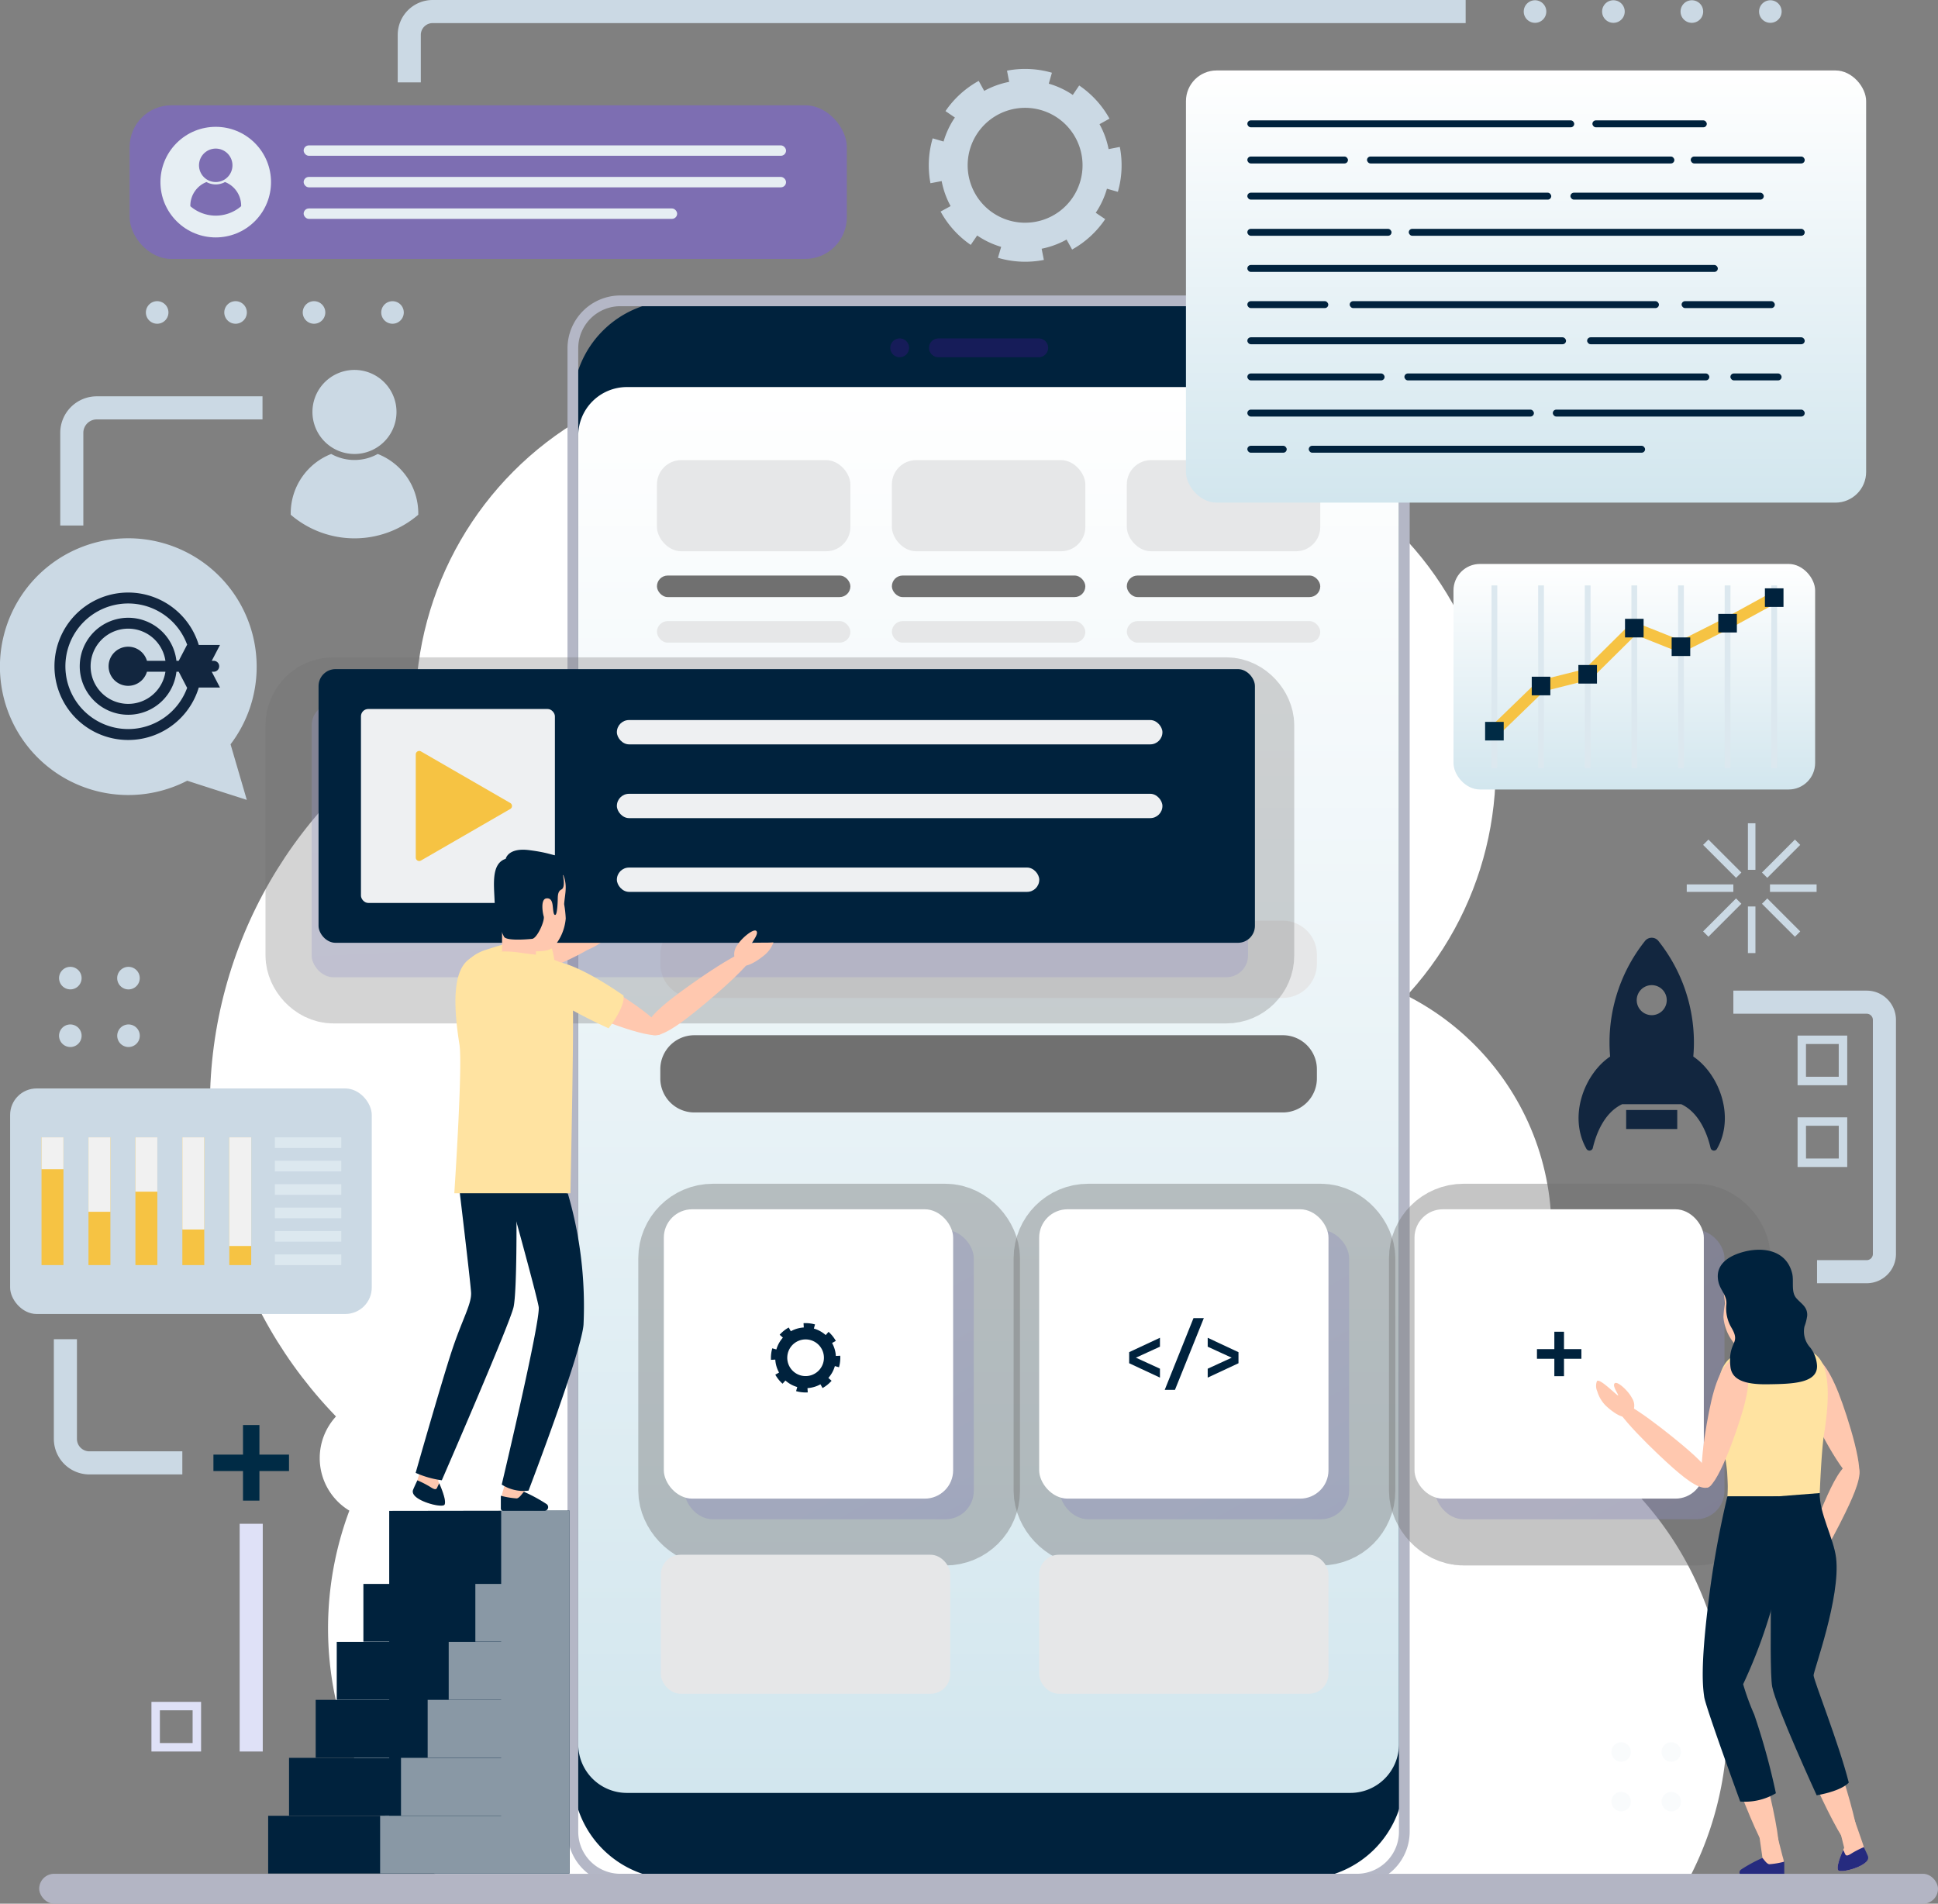 <svg xmlns="http://www.w3.org/2000/svg" xmlns:xlink="http://www.w3.org/1999/xlink" width="167.853" height="164.873" viewBox="0 0 167.853 164.873">
  <rect x="0" y="0" width="167.853" height="164.873" fill="#808080" stroke="none"/>
  <defs>
    <linearGradient id="linear-gradient" x1="0.5" x2="0.5" y2="1" gradientUnits="objectBoundingBox">
      <stop offset="0" stop-color="#fff"/>
      <stop offset="1" stop-color="#d2e6ee"/>
    </linearGradient>
    <linearGradient id="linear-gradient-2" x1="0.167" y1="-0.077" x2="0.833" y2="1.077" gradientUnits="objectBoundingBox">
      <stop offset="0" stop-color="#b1b2f3"/>
      <stop offset="1" stop-color="#9d9ef0"/>
    </linearGradient>
    <linearGradient id="linear-gradient-5" x1="0.314" y1="-0.604" x2="0.686" y2="1.604" xlink:href="#linear-gradient-2"/>
  </defs>
  <g id="Grupo_54157" data-name="Grupo 54157" transform="translate(0 0.023)">
    <g id="Grupo_29020" data-name="Grupo 29020" transform="translate(80.443 5.947)">
      <path id="Trazado_68871" data-name="Trazado 68871" d="M543.705,126.019Z" transform="translate(-528.053 -121.713)" fill="#cbd9e4"/>
      <path id="Trazado_68872" data-name="Trazado 68872" d="M526.562,123.507l-.97.19a7.359,7.359,0,0,0-.786-2.16l.864-.479a8.34,8.34,0,0,0-2.625-2.872l-.553.817a7.359,7.359,0,0,0-2.082-.975l.273-.946-.044-.013a8.319,8.319,0,0,0-3.845-.167l.187.97a7.375,7.375,0,0,0-2.162.781l-.476-.865a8.343,8.343,0,0,0-2.879,2.617l.815.554a7.369,7.369,0,0,0-.98,2.08l-.945-.276-.019.065a8.321,8.321,0,0,0-.172,3.822l.971-.184a7.372,7.372,0,0,0,.775,2.165l-.866.473h0a8.349,8.349,0,0,0,2.609,2.887l.557-.814a7.366,7.366,0,0,0,2.078.985l-.278.946h0l.087.026a8.326,8.326,0,0,0,3.889.159l-.192-.97a7.374,7.374,0,0,0,2.158-.793l.481.863a8.344,8.344,0,0,0,2.865-2.632l-.819-.551a7.372,7.372,0,0,0,.971-2.084l.946.27.006-.022a8.307,8.307,0,0,0,.163-3.867Zm-8.192,6.564a4.975,4.975,0,1,1,4.777-3.617A4.961,4.961,0,0,1,518.37,130.07Z" transform="translate(-510.018 -116.752)" fill="#cbd9e4"/>
    </g>
    <g id="Grupo_29021" data-name="Grupo 29021" transform="translate(18.182 32.249)">
      <path id="Trazado_68873" data-name="Trazado 68873" d="M588.323,405.419a29.082,29.082,0,1,0-51.106,0Z" transform="translate(-460.429 -274.592)" fill="#fff"/>
      <ellipse id="Elipse_3363" data-name="Elipse 3363" cx="38.723" cy="38.723" rx="38.723" ry="38.723" transform="translate(0 24.727)" fill="#fff"/>
      <ellipse id="Elipse_3364" data-name="Elipse 3364" cx="29.081" cy="29.081" rx="29.081" ry="29.081" transform="translate(17.806)" fill="#fff"/>
      <ellipse id="Elipse_3365" data-name="Elipse 3365" cx="29.081" cy="29.081" rx="29.081" ry="29.081" transform="translate(48.554 57.779) rotate(-79.905)" fill="#fff"/>
      <ellipse id="Elipse_3366" data-name="Elipse 3366" cx="22.84" cy="22.84" rx="22.84" ry="22.84" transform="translate(70.518 51.502)" fill="#fff"/>
      <path id="Trazado_68874" data-name="Trazado 68874" d="M398.951,362.789a29.08,29.08,0,0,0,8.3,32.27h63.716A29.077,29.077,0,0,0,438.826,346.8a29.09,29.09,0,0,0-34.383,6.892,5.314,5.314,0,1,0-5.492,9.1Z" transform="translate(-386.873 -264.233)" fill="#fff"/>
    </g>
    <g id="Grupo_29048" data-name="Grupo 29048" transform="translate(49.153 25.566)">
      <g id="Grupo_29044" data-name="Grupo 29044">
        <g id="Grupo_29043" data-name="Grupo 29043">
          <g id="Grupo_29042" data-name="Grupo 29042">
            <path id="Rectángulo_26499" data-name="Rectángulo 26499" d="M8.851,0H63.163a8.85,8.85,0,0,1,8.85,8.85V127.843a8.851,8.851,0,0,1-8.851,8.851H8.85A8.85,8.85,0,0,1,0,127.844V8.851A8.851,8.851,0,0,1,8.851,0Z" transform="translate(0.464 0.464)" fill="#00223d"/>
            <path id="Trazado_68906" data-name="Trazado 68906" d="M511.037,159.907a3.647,3.647,0,0,1,3.647,3.647v128.47a3.647,3.647,0,0,1-3.647,3.647H447.248a3.647,3.647,0,0,1-3.647-3.647V163.555a3.647,3.647,0,0,1,3.647-3.647h63.789m0-.929H447.248a4.582,4.582,0,0,0-4.577,4.577v128.47a4.582,4.582,0,0,0,4.577,4.577h63.789a4.582,4.582,0,0,0,4.577-4.577V163.555a4.581,4.581,0,0,0-4.577-4.577Z" transform="translate(-442.672 -158.978)" fill="#b4b7c6"/>
          </g>
        </g>
      </g>
      <g id="Grupo_29045" data-name="Grupo 29045" transform="translate(0.929 7.933)">
        <path id="Trazado_68907" data-name="Trazado 68907" d="M515.756,180.268V293.594a4.215,4.215,0,0,1-4.215,4.215H448.887a4.215,4.215,0,0,1-4.215-4.215V180.268a4.214,4.214,0,0,1,4.215-4.215h62.655A4.214,4.214,0,0,1,515.756,180.268Z" transform="translate(-444.672 -176.053)" fill="url(#linear-gradient)"/>
      </g>
      <g id="Grupo_29046" data-name="Grupo 29046" transform="translate(31.312 3.722)">
        <path id="Trazado_68908" data-name="Trazado 68908" d="M519.568,168.615h-8.69a.813.813,0,0,1-.814-.814h0a.814.814,0,0,1,.814-.814h8.69a.814.814,0,0,1,.814.814h0A.813.813,0,0,1,519.568,168.615Z" transform="translate(-510.065 -166.988)" fill="#161c59"/>
      </g>
      <g id="Grupo_29047" data-name="Grupo 29047" transform="translate(27.957 3.722)">
        <path id="Trazado_68909" data-name="Trazado 68909" d="M504.47,167.8a.814.814,0,1,1-.814-.814A.813.813,0,0,1,504.47,167.8Z" transform="translate(-502.843 -166.988)" fill="#161c59"/>
      </g>
    </g>
    <path id="Rectángulo_26500" data-name="Rectángulo 26500" d="M2.949,0h50.97a2.949,2.949,0,0,1,2.949,2.949v.79a2.948,2.948,0,0,1-2.948,2.948H2.948A2.948,2.948,0,0,1,0,3.739v-.79A2.949,2.949,0,0,1,2.949,0Z" transform="translate(57.19 79.715)" fill="#e6e7e8" style="mix-blend-mode: multiply;isolation: isolate"/>
    <rect id="Rectángulo_26501" data-name="Rectángulo 26501" width="16.755" height="7.894" rx="2.106" transform="translate(56.899 39.827)" fill="#e6e7e8" style="mix-blend-mode: multiply;isolation: isolate"/>
    <rect id="Rectángulo_26502" data-name="Rectángulo 26502" width="16.755" height="7.894" rx="2.106" transform="translate(77.247 39.827)" fill="#e6e7e8" style="mix-blend-mode: multiply;isolation: isolate"/>
    <rect id="Rectángulo_26503" data-name="Rectángulo 26503" width="16.755" height="7.894" rx="2.106" transform="translate(97.594 39.827)" fill="#e6e7e8" style="mix-blend-mode: multiply;isolation: isolate"/>
    <rect id="Rectángulo_26504" data-name="Rectángulo 26504" width="25.058" height="25.058" rx="2.455" transform="translate(59.283 106.498)" stroke="#707070" stroke-miterlimit="10" stroke-width="8" opacity="0.4" fill="url(#linear-gradient-2)" style="mix-blend-mode: multiply;isolation: isolate"/>
    <rect id="Rectángulo_26505" data-name="Rectángulo 26505" width="25.058" height="25.058" rx="2.455" transform="translate(91.792 106.498)" stroke="#707070" stroke-miterlimit="10" stroke-width="8" opacity="0.4" fill="url(#linear-gradient-2)" style="mix-blend-mode: multiply;isolation: isolate"/>
    <rect id="Rectángulo_26506" data-name="Rectángulo 26506" width="25.058" height="25.058" rx="2.455" transform="translate(124.302 106.498)" stroke="#707070" stroke-miterlimit="10" stroke-width="8" opacity="0.4" fill="url(#linear-gradient-2)" style="mix-blend-mode: multiply;isolation: isolate"/>
    <rect id="Rectángulo_26507" data-name="Rectángulo 26507" width="25.058" height="25.058" rx="2.455" transform="translate(57.495 104.709)" fill="#fff"/>
    <rect id="Rectángulo_26508" data-name="Rectángulo 26508" width="25.058" height="25.058" rx="2.455" transform="translate(90.004 104.709)" fill="#fff"/>
    <rect id="Rectángulo_26509" data-name="Rectángulo 26509" width="25.058" height="12.04" rx="1.702" transform="translate(90.004 134.628)" fill="#e6e7e8" style="mix-blend-mode: multiply;isolation: isolate"/>
    <rect id="Rectángulo_26510" data-name="Rectángulo 26510" width="25.058" height="12.04" rx="1.702" transform="translate(57.241 134.628)" fill="#e6e7e8" style="mix-blend-mode: multiply;isolation: isolate"/>
    <rect id="Rectángulo_26511" data-name="Rectángulo 26511" width="25.058" height="25.058" rx="2.455" transform="translate(122.513 104.709)" fill="#fff"/>
    <g id="Grupo_29049" data-name="Grupo 29049" transform="translate(56.899 49.822)">
      <rect id="Rectángulo_26512" data-name="Rectángulo 26512" width="16.755" height="1.866" rx="0.933" fill="#707070"/>
      <rect id="Rectángulo_26513" data-name="Rectángulo 26513" width="16.755" height="1.866" rx="0.933" transform="translate(20.348)" fill="#707070"/>
      <rect id="Rectángulo_26514" data-name="Rectángulo 26514" width="16.755" height="1.866" rx="0.933" transform="translate(40.696)" fill="#707070"/>
    </g>
    <g id="Grupo_29050" data-name="Grupo 29050" transform="translate(56.899 53.769)" style="mix-blend-mode: multiply;isolation: isolate">
      <rect id="Rectángulo_26515" data-name="Rectángulo 26515" width="16.755" height="1.866" rx="0.933" fill="#e6e7e8"/>
      <rect id="Rectángulo_26516" data-name="Rectángulo 26516" width="16.755" height="1.866" rx="0.933" transform="translate(20.348)" fill="#e6e7e8"/>
      <rect id="Rectángulo_26517" data-name="Rectángulo 26517" width="16.755" height="1.866" rx="0.933" transform="translate(40.696)" fill="#e6e7e8"/>
    </g>
    <g id="Grupo_29053" data-name="Grupo 29053" transform="translate(138.241 108.211)">
      <path id="Trazado_68910" data-name="Trazado 68910" d="M668.575,403.415c-1.256-.105-1.346-7.138-1.152-10.123s.9-5.3,2.438-5.172,1.848,2.53,1.541,5.506S669.832,403.52,668.575,403.415Z" transform="translate(-652.044 -364.298)" fill="#ffc8af"/>
      <path id="Trazado_68911" data-name="Trazado 68911" d="M675.208,431.042c-1.037.419-4.846-8.685-5.678-10.743s-1.55-4.3-.388-4.765,2.2,1.639,3.031,3.7S676.244,430.623,675.208,431.042Z" transform="translate(-652.682 -378.942)" fill="#ffc8af"/>
      <path id="Trazado_68912" data-name="Trazado 68912" d="M680.172,439.341c-.679.467-2.086.768-2.213.531s.091-.905.285-1.386l0,0c.059-.143.113-.269.156-.362.05-.118.084-.187.084-.187s-2.252-8.9-1.835-9.011c.452-.122,3.466,8.708,3.466,8.708s.015.056.04.135l.034.114.23.766C680.449,438.737,680.67,439,680.172,439.341Z" transform="translate(-656.999 -386.144)" fill="#ffc8af"/>
      <path id="Trazado_68913" data-name="Trazado 68913" d="M681.693,449.664c-.679.467-2.086.768-2.213.531s.091-.905.285-1.386l0,0c.058-.143.113-.269.156-.362.043.089.108.221.158.337.089.2.2.206.62-.066a8.056,8.056,0,0,1,1.011-.512s.269.563.342.757C682.089,449.048,682.192,449.327,681.693,449.664Z" transform="translate(-658.521 -396.466)" fill="#262b7f"/>
      <g id="Grupo_29052" data-name="Grupo 29052" transform="translate(16.114 9.148)">
        <path id="Trazado_68914" data-name="Trazado 68914" d="M677.123,367.3c-.839.349-3.317-4.336-4.221-6.4s-1.247-3.856-.223-4.282,2.051,1.079,2.879,3.177S677.961,366.952,677.123,367.3Z" transform="translate(-670.678 -356.544)" fill="#ffc8af"/>
        <g id="Grupo_29051" data-name="Grupo 29051" transform="translate(0 9.313)">
          <path id="Trazado_68915" data-name="Trazado 68915" d="M672.607,386.683c-.732-.336,1.536-5.817,2.234-7.339s1.545-3.077,2.367-2.7.2,2.034-.5,3.556S673.339,387.019,672.607,386.683Z" transform="translate(-670.899 -376.587)" fill="#ffc8af"/>
          <path id="Trazado_68916" data-name="Trazado 68916" d="M671.408,395.167c.892.331.129,1.839-.15,2.343a2.239,2.239,0,0,1-2.046,1.057c-.321-.171.848-1.955.808-2.057s-.573.914-.858.722.423-1.4.887-1.766A1.215,1.215,0,0,1,671.408,395.167Z" transform="translate(-669.096 -386.482)" fill="#ffc8af"/>
        </g>
      </g>
      <path id="Trazado_68917" data-name="Trazado 68917" d="M665.575,439.256c.076.3.23.64.065.939a.828.828,0,0,1-.587.347,6.662,6.662,0,0,1-.977.139,3.588,3.588,0,0,1-.4.032c-.11,0-.219-.02-.329-.027-.216-.013-.432,0-.648-.023-.021,0-.166,0-.186-.026s.018-.068.035-.084c.093-.081.215-.118.311-.2s.206-.184.315-.27a3.006,3.006,0,0,1,.7-.427c.049-.02-1.441-9.358-1-9.455C663.287,430.119,665.574,439.252,665.575,439.256Z" transform="translate(-649.455 -386.833)" fill="#ffc8af"/>
      <path id="Trazado_68918" data-name="Trazado 68918" d="M656.355,404.532c-1.232-.269-.4-7.252.179-10.187s1.589-5.137,3.093-4.809,1.5,2.75.809,5.66S657.587,404.8,656.355,404.532Z" transform="translate(-645.819 -365.042)" fill="#ffc8af"/>
      <path id="Trazado_68919" data-name="Trazado 68919" d="M661.411,432.127c-1.067.335-4.315-9-4.979-11.116s-1.2-4.406-.006-4.781,2.061,1.81,2.725,3.928S662.478,431.792,661.411,432.127Z" transform="translate(-645.819 -379.328)" fill="#ffc8af"/>
      <path id="Trazado_68920" data-name="Trazado 68920" d="M665.02,450.55v1.05a.191.191,0,0,1-.191.191l-3.378,0a.306.306,0,0,1-.185-.551,12.785,12.785,0,0,1,1.86-1.012c.138.122.346.5.589.543A6.786,6.786,0,0,0,665.02,450.55Z" transform="translate(-648.723 -397.551)" fill="#262b7f"/>
      <path id="Trazado_68921" data-name="Trazado 68921" d="M638.018,365.168c.526-.6,5.09,3.111,6.338,4.206s2.484,2.342,1.893,3.015-1.988-.39-3.236-1.484S637.491,365.769,638.018,365.168Z" transform="translate(-636.32 -351.978)" fill="#ffc8af"/>
      <path id="Trazado_68922" data-name="Trazado 68922" d="M666.734,372.956l-7.822-.325-.343-13.383.54-3.361,3.613-1.328,2.327.444a2.73,2.73,0,0,1,2.216,2.777l-.848,9.471Z" transform="translate(-647.346 -346.333)" fill="#ffc8af"/>
      <path id="Trazado_68923" data-name="Trazado 68923" d="M666.187,351.011V353.7a3.993,3.993,0,0,1-1.9.34c-.717,0-.878-.34-.878-.34v-.994Z" transform="translate(-649.938 -344.433)" fill="#ffc8af"/>
      <path id="Trazado_68924" data-name="Trazado 68924" d="M663.686,342.131c-.006.1-.009.189-.016.276,0,.032,0,.063,0,.1a3.37,3.37,0,0,1-2.5,3.538l-.035.007c-.012,0-.031,0-.053,0-.33.041-1.524.138-1.961-.342a4.064,4.064,0,0,1-.968-2.311,9.052,9.052,0,0,1,.129-1.162c0-.223-.12-.921-.122-1.224a2.677,2.677,0,0,1,2.652-2.838C663.369,338.175,663.759,340.415,663.686,342.131Z" transform="translate(-647.125 -337.561)" fill="#ffc8af"/>
      <path id="Trazado_68925" data-name="Trazado 68925" d="M663.414,356.6" transform="translate(-649.94 -347.427)" fill="#6ebaad"/>
      <path id="Trazado_68926" data-name="Trazado 68926" d="M657.826,356.109c-.544.5-.966,1.386-1.069,3.191a6.66,6.66,0,0,0,.274,3.577,13.573,13.573,0,0,1,.462,6.664l8.1.3s.171-5.434.448-7.167c.836-5.23-.007-6.914-1.464-7.322C662.4,354.738,658.37,355.6,657.826,356.109Z" transform="translate(-646.307 -346.644)" fill="#ffe3a1"/>
      <path id="Trazado_68927" data-name="Trazado 68927" d="M654.454,368.367c-.873-.225-.035-5.413.484-7.589s1.317-3.8,2.382-3.522.979,2.08.381,4.235S655.326,368.592,654.454,368.367Z" transform="translate(-644.94 -347.761)" fill="#ffc8af"/>
      <path id="Trazado_68928" data-name="Trazado 68928" d="M634.491,361.3c.21-.234,1.349.887,1.716,1.176.055.044.094.07.108.068s.014-.021,0-.05c-.059-.179-.509-.806-.291-1,.24-.217,1.137.634,1.441,1.178.017.03.039.063.052.091a1.206,1.206,0,0,1-.032,1.38c-.529.781-1.8-.308-2.222-.7a2.953,2.953,0,0,1-.747-1.25A1.13,1.13,0,0,1,634.491,361.3Z" transform="translate(-634.414 -349.925)" fill="#ffc8af"/>
      <path id="Trazado_68929" data-name="Trazado 68929" d="M657.114,339.424a2.413,2.413,0,0,0,.049.258c.176.714.734,1.129.678,1.908a3.255,3.255,0,0,0,.439,2.017c.861,1.46-.329,1.136-.09,3.377.118,1.1,1.162,1.554,3.226,1.524s4.334-.06,4.275-1.614a2.853,2.853,0,0,0-.568-1.544,2.066,2.066,0,0,1-.52-1.843,4.292,4.292,0,0,0,.236-.928c.047-.781-.512-1.032-.947-1.538-.467-.544-.193-1.462-.349-2.117-.508-2.128-2.714-2.378-4.506-1.8C657.942,337.475,656.945,338.167,657.114,339.424Z" transform="translate(-646.557 -336.854)" fill="#00223d"/>
      <path id="Trazado_68930" data-name="Trazado 68930" d="M671.21,382.215c-.068,1.7,1.215,3.931,1.413,5.624.4,3.394-1.95,9.75-1.95,10.16s2.2,5.924,3.048,9.286c0,0-.478.687-2.779,1.106,0,0-3.529-7.68-3.856-9.413s.074-16.446.074-16.446Z" transform="translate(-651.837 -361.139)" fill="#00223d"/>
      <path id="Trazado_68931" data-name="Trazado 68931" d="M660.864,382.816h-4.438a83.2,83.2,0,0,0-1.679,9.461c-.657,5.439-.448,7.053-.328,7.919s3.117,9.054,3.117,9.054a5.227,5.227,0,0,0,3.091-.717,59.236,59.236,0,0,0-1.876-6.813,21.42,21.42,0,0,1-.961-2.63,44.318,44.318,0,0,0,3.118-9.115A22.453,22.453,0,0,0,660.864,382.816Z" transform="translate(-645.055 -361.461)" fill="#00223d"/>
    </g>
    <rect id="Rectángulo_26518" data-name="Rectángulo 26518" width="81.101" height="23.704" rx="1.881" transform="translate(26.995 60.908)" stroke="#707070" stroke-miterlimit="10" stroke-width="8" opacity="0.3" fill="url(#linear-gradient-5)" style="mix-blend-mode: multiply;isolation: isolate"/>
    <g id="Grupo_29065" data-name="Grupo 29065" transform="translate(23.226 57.927)">
      <g id="Grupo_29054" data-name="Grupo 29054" transform="translate(0 72.902)">
        <path id="Trazado_68932" data-name="Trazado 68932" d="M397.355,385.535v6.328h-2.236v5h2.236v.02h-4.544v5h4.544v.02h-6.368v5h6.368v.019h-8.676v5h8.676v.02H386.871v5h26.1v-31.43Z" transform="translate(-386.871 -385.535)" fill="#00223d"/>
      </g>
      <path id="Trazado_68933" data-name="Trazado 68933" d="M418.226,385.535v6.328h-2.236v5h2.236v.02h-4.544v5h4.544v.02h-6.367v5h6.367v.019H409.55v5h8.676v.02H407.742v5h16.406v-31.43Z" transform="translate(-398.045 -312.633)" fill="#8998a5"/>
      <g id="Grupo_29064" data-name="Grupo 29064" transform="translate(4.364)">
        <path id="Trazado_68934" data-name="Trazado 68934" d="M426.256,332.505c1.328-.112,1.423-7.543,1.218-10.7s-.956-5.6-2.577-5.465-1.953,2.674-1.628,5.819S424.928,332.617,426.256,332.505Z" transform="translate(-410.662 -275.585)" fill="#ffc8af"/>
        <path id="Trazado_68935" data-name="Trazado 68935" d="M415.944,361.7c1.1.442,5.122-9.178,6-11.354s1.638-4.54.41-5.036-2.324,1.733-3.2,3.908S414.849,361.258,415.944,361.7Z" transform="translate(-406.686 -291.06)" fill="#ffc8af"/>
        <path id="Trazado_68936" data-name="Trazado 68936" d="M414.327,370.471c.718.494,2.2.813,2.339.561s-.1-.956-.3-1.465l0,0c-.062-.15-.12-.285-.164-.383-.053-.125-.088-.2-.088-.2s2.38-9.4,1.939-9.523c-.478-.129-3.662,9.2-3.662,9.2s-.016.059-.042.142l-.037.12-.242.809C414.035,369.833,413.8,370.116,414.327,370.471Z" transform="translate(-405.753 -298.672)" fill="#ffc8af"/>
        <path id="Trazado_68937" data-name="Trazado 68937" d="M414.24,381.38c.718.494,2.2.813,2.339.561s-.1-.956-.3-1.465l0,0c-.062-.151-.12-.285-.164-.383-.045.094-.114.233-.167.357-.093.215-.216.217-.655-.071a8.478,8.478,0,0,0-1.068-.541s-.283.595-.362.8C413.823,380.73,413.714,381.025,414.24,381.38Z" transform="translate(-405.666 -309.581)" fill="#00223d"/>
        <path id="Trazado_68938" data-name="Trazado 68938" d="M423.1,326.731s.055,6.79-.249,8.211-6.218,15.013-6.218,15.013a8.406,8.406,0,0,1-2.265-.644s2.211-7.769,3.126-10.548,1.737-4.074,1.674-5.084-1.074-9.443-1.074-9.443l5.009-.211Z" transform="translate(-405.958 -279.702)" fill="#00223d"/>
        <g id="Grupo_29057" data-name="Grupo 29057" transform="translate(12.552 14.785)">
          <g id="Grupo_29055" data-name="Grupo 29055" transform="translate(9.498)">
            <path id="Trazado_68939" data-name="Trazado 68939" d="M453.033,265.012c-.526-.669-5.6,3.021-6.985,4.114s-2.777,2.351-2.187,3.1,2.139-.3,3.529-1.4S453.56,265.681,453.033,265.012Z" transform="translate(-443.722 -262.849)" fill="#ffc8af"/>
            <path id="Trazado_68940" data-name="Trazado 68940" d="M460.68,263.583c.562.835,1.921-.323,2.37-.735a2.368,2.368,0,0,0,.578-2.364c-.257-.288-1.8,1.356-1.913,1.34s.8-.815.528-1.061-1.33.781-1.595,1.349A1.284,1.284,0,0,0,460.68,263.583Z" transform="translate(-452.669 -260.45)" fill="#ffc8af"/>
          </g>
          <g id="Grupo_29056" data-name="Grupo 29056" transform="translate(0 7.975)">
            <path id="Trazado_68941" data-name="Trazado 68941" d="M435.475,277.955c-.283-.917-5.765.234-8.055.895s-3.976,1.591-3.631,2.711,2.263.939,4.527.194S435.758,278.873,435.475,277.955Z" transform="translate(-423.529 -277.614)" fill="#ffc8af"/>
            <path id="Trazado_68942" data-name="Trazado 68942" d="M423.494,282.129c-.552-1-.038-2.075,1.5-2.682A44.926,44.926,0,0,1,430.451,278c.04.087.077.173.112.257.91,2.127.5,2.8.5,2.8-2.63,1.057-5.713,1.892-6.747,1.539A3.013,3.013,0,0,1,423.494,282.129Z" transform="translate(-423.28 -277.821)" fill="#ffe3a1"/>
          </g>
        </g>
        <g id="Grupo_29060" data-name="Grupo 29060">
          <rect id="Rectángulo_26519" data-name="Rectángulo 26519" width="81.101" height="23.703" rx="1.47" fill="#00223d"/>
          <g id="Grupo_29058" data-name="Grupo 29058" transform="translate(3.673 3.453)">
            <rect id="Rectángulo_26520" data-name="Rectángulo 26520" width="16.798" height="16.798" rx="0.634" fill="#eef0f2"/>
            <path id="Trazado_68943" data-name="Trazado 68943" d="M422.577,248.386l-7.749-4.474a.3.3,0,0,0-.442.256v8.948a.3.3,0,0,0,.442.256l7.749-4.474A.3.3,0,0,0,422.577,248.386Z" transform="translate(-409.639 -240.242)" fill="#f6c343"/>
          </g>
          <g id="Grupo_29059" data-name="Grupo 29059" transform="translate(25.838 4.411)">
            <rect id="Rectángulo_26521" data-name="Rectángulo 26521" width="47.252" height="2.106" rx="1.053" fill="#eef0f2"/>
            <rect id="Rectángulo_26522" data-name="Rectángulo 26522" width="47.252" height="2.106" rx="1.053" transform="translate(0 6.387)" fill="#eef0f2"/>
            <rect id="Rectángulo_26523" data-name="Rectángulo 26523" width="36.584" height="2.106" rx="1.053" transform="translate(0 12.775)" fill="#eef0f2"/>
          </g>
        </g>
        <path id="Trazado_68944" data-name="Trazado 68944" d="M430.568,370.382c-.065.257-.292.794-.083,1.029.13.145.442.156.617.163a1.94,1.94,0,0,0,.652-.055c.278-.079.442-.141.515-.434.165-.669.232-1.361.33-2.043.147-1.03.293-2.061.43-3.092.139-1.047.273-2.095.375-3.146.038-.392.072-.785.089-1.178a2.22,2.22,0,0,0-.019-.693c-.01-.034-.017-.1-.062-.114C432.985,360.726,430.568,370.378,430.568,370.382Z" transform="translate(-414.539 -299.4)" fill="#ffc8af"/>
        <path id="Trazado_68945" data-name="Trazado 68945" d="M437.948,333.686c1.3-.284.425-7.664-.19-10.765s-1.679-5.429-3.268-5.082-1.587,2.906-.854,5.982S436.647,333.97,437.948,333.686Z" transform="translate(-416.019 -276.371)" fill="#ffc8af"/>
        <path id="Trazado_68946" data-name="Trazado 68946" d="M431.659,362.848c1.127.354,4.56-9.508,5.262-11.747s1.27-4.656.007-5.052-2.178,1.912-2.88,4.151S430.532,362.494,431.659,362.848Z" transform="translate(-415.073 -291.469)" fill="#ffc8af"/>
        <path id="Trazado_68947" data-name="Trazado 68947" d="M430.245,382.318v1.109a.2.2,0,0,0,.2.2l3.569,0a.324.324,0,0,0,.2-.583,13.552,13.552,0,0,0-1.966-1.068c-.146.129-.366.526-.622.574A7.161,7.161,0,0,1,430.245,382.318Z" transform="translate(-414.457 -310.727)" fill="#00223d"/>
        <path id="Trazado_68948" data-name="Trazado 68948" d="M422.679,300.316h8.793l.362-14.143-.655-3.99-4.261-1.309-2.459.469a2.885,2.885,0,0,0-2.343,2.935l.9,10.009Z" transform="translate(-410.104 -256.6)" fill="#ffc8af"/>
        <path id="Trazado_68949" data-name="Trazado 68949" d="M430.47,276.8v2.842a4.221,4.221,0,0,0,2.006.359c.758,0,.928-.359.928-.359V278.6Z" transform="translate(-414.577 -254.421)" fill="#ffc8af"/>
        <path id="Trazado_68950" data-name="Trazado 68950" d="M429.748,267.42c.007.1.01.2.016.292,0,.033,0,.066,0,.1-.07,1.687,1.013,3.493,2.643,3.739l.037.007c.013,0,.033,0,.056,0,.349.043,1.611.146,2.072-.362a4.3,4.3,0,0,0,1.023-2.442,9.591,9.591,0,0,0-.136-1.228c0-.236.126-.974.129-1.294a2.828,2.828,0,0,0-2.8-3C430.084,263.239,429.672,265.607,429.748,267.42Z" transform="translate(-414.186 -247.158)" fill="#ffc8af"/>
        <path id="Trazado_68951" data-name="Trazado 68951" d="M436.781,283.034" transform="translate(-417.956 -257.756)" fill="#6ebaad"/>
        <g id="Grupo_29062" data-name="Grupo 29062" transform="translate(28.424 22.636)">
          <path id="Trazado_68952" data-name="Trazado 68952" d="M466.741,281.026c-.515-.669-5.577,2.941-6.967,4.012s-2.777,2.3-2.2,3.053,2.123-.278,3.513-1.349S467.256,281.694,466.741,281.026Z" transform="translate(-457.441 -279.273)" fill="#ffc8af"/>
          <g id="Grupo_29061" data-name="Grupo 29061" transform="translate(7.575)">
            <path id="Trazado_68953" data-name="Trazado 68953" d="M475.413,278.42a.308.308,0,0,1-.119.064c-.015,0-.013-.024,0-.053.075-.185.591-.816.374-1.039-.238-.245-1.242.593-1.6,1.146-.02.031-.046.064-.061.092a1.274,1.274,0,0,0-.058,1.458c.506.86,1.921-.2,2.39-.585a2.522,2.522,0,0,0,.807-1.122C476.575,278.42,476.06,278.387,475.413,278.42Z" transform="translate(-473.746 -277.348)" fill="#ffc8af"/>
          </g>
        </g>
        <path id="Trazado_68954" data-name="Trazado 68954" d="M436.134,325.761a34.831,34.831,0,0,1,1.364,11.352c-.142,2.321-4.764,14.4-4.764,14.4a3.47,3.47,0,0,1-2.321-.526s3.39-14.252,3.2-15.389-2.744-10.332-2.744-10.332Z" transform="translate(-414.547 -280.365)" fill="#00223d"/>
        <path id="Trazado_68955" data-name="Trazado 68955" d="M428.675,281.536a8.964,8.964,0,0,1,2.327.788,10.3,10.3,0,0,1,.83,3.434c.031.533.028,2.063.009,3.984-.053,4.931-.214,12.455-.214,12.455H421.57s.739-11.043.447-12.875c-.883-5.527.007-7.306,1.547-7.738C425.871,280.937,427.172,281.411,428.675,281.536Z" transform="translate(-409.812 -256.802)" fill="#ffe3a1"/>
        <path id="Trazado_68956" data-name="Trazado 68956" d="M434.483,266.746s-.032,1.105-.19,1.184-.19-.3-.221-.592c-.035-.329-.063-.892-.568-.829s-.341,1.181-.231,1.559-.567,1.9-1.005,1.946-2.191.19-2.428-.174a7.451,7.451,0,0,1-.821-3.095c-.047-1.374-.316-3.253.963-3.663,0,0,.187-.988,2.038-.751s1.971.483,2.714.5a2.6,2.6,0,0,0,.876-.19s.341,1.575-.67,1.859c0,0,.236,1.062-.127,1.235S434.5,266.379,434.483,266.746Z" transform="translate(-413.771 -246.653)" fill="#00223d"/>
        <g id="Grupo_29063" data-name="Grupo 29063" transform="translate(18.797 25.273)">
          <path id="Trazado_68957" data-name="Trazado 68957" d="M447.708,289.473c.429-.85-4.276-3.8-6.366-4.9s-3.934-1.6-4.458-.563.97,2.227,3.1,3.254S447.279,290.323,447.708,289.473Z" transform="translate(-436.752 -283.245)" fill="#ffc8af"/>
          <path id="Trazado_68958" data-name="Trazado 68958" d="M437.2,283.266c-.885.717-.505,2.013.855,2.951a44.938,44.938,0,0,0,4.991,2.641c.059-.076.114-.151.166-.226,1.366-1.867,1.119-2.616,1.119-2.616C442,284.392,438.379,282.308,437.2,283.266Z" transform="translate(-436.72 -283.024)" fill="#ffe3a1"/>
        </g>
        <path id="Trazado_68959" data-name="Trazado 68959" d="M466.794,288c-.221-.247-1.425.936-1.813,1.242.655-.1,1.264-.2,1.782-.3C466.9,288.515,466.917,288.136,466.794,288Z" transform="translate(-433.054 -260.396)" fill="#ffc8af"/>
      </g>
    </g>
    <path id="Trazado_68960" data-name="Trazado 68960" d="M359.111,215.367a11.118,11.118,0,1,0-6.016,9.876c1.814.589,5.162,1.661,5.162,1.661l-1.408-4.815A11.066,11.066,0,0,0,359.111,215.367Z" transform="translate(-336.881 -157.651)" fill="#cbd9e4"/>
    <g id="Grupo_29066" data-name="Grupo 29066" transform="translate(25.177 32.017)">
      <path id="Trazado_68961" data-name="Trazado 68961" d="M397.31,172.931a3.64,3.64,0,1,0,2.852,2.852A3.642,3.642,0,0,0,397.31,172.931Zm1.3,7.206a4.137,4.137,0,0,1-4.031,0,5.523,5.523,0,0,0-3.507,5.144v.12a8.482,8.482,0,0,0,11.048,0v-.12A5.527,5.527,0,0,0,398.606,180.137Z" transform="translate(-391.069 -172.862)" fill="#cbd9e4"/>
    </g>
    <g id="Grupo_29067" data-name="Grupo 29067" transform="translate(97.799 114.131)">
      <path id="Trazado_68962" data-name="Trazado 68962" d="M547.372,355.472v-.96l2.666-1.246v.772l-2.082.953,2.082.953v.772Z" transform="translate(-547.372 -351.561)" fill="#00223d"/>
      <path id="Trazado_68963" data-name="Trazado 68963" d="M556.492,349.6h.895l-2.5,6.213H554Z" transform="translate(-550.921 -349.596)" fill="#00223d"/>
      <path id="Trazado_68964" data-name="Trazado 68964" d="M562.012,356.718v-.772l2.076-.953-2.076-.953v-.772l2.666,1.246v.96Z" transform="translate(-555.21 -351.561)" fill="#00223d"/>
    </g>
    <path id="Rectángulo_26524" data-name="Rectángulo 26524" d="M2.949,0h50.97a2.949,2.949,0,0,1,2.949,2.949v.79a2.949,2.949,0,0,1-2.949,2.949H2.948A2.948,2.948,0,0,1,0,3.739v-.79A2.949,2.949,0,0,1,2.949,0Z" transform="translate(57.19 89.634)" fill="#707070"/>
    <path id="Trazado_68965" data-name="Trazado 68965" d="M486.211,353.378a2.632,2.632,0,0,0-.328-1.123l.325-.181a3.007,3.007,0,0,0-.629-.784l-.248.279a2.624,2.624,0,0,0-1.025-.564l.1-.357h0a3.006,3.006,0,0,0-.819-.114c-.059,0-.117,0-.176.005l.022.372a2.629,2.629,0,0,0-1.123.328l-.181-.326a3.015,3.015,0,0,0-.785.628l.279.249a2.623,2.623,0,0,0-.564,1.025l-.357-.1,0,.007a3,3,0,0,0-.114.819c0,.058,0,.116.005.173l.372-.021a2.624,2.624,0,0,0,.327,1.123l-.326.181a3.014,3.014,0,0,0,.628.785l.249-.278a2.616,2.616,0,0,0,1.024.565l-.1.357.009,0a3.009,3.009,0,0,0,.819.114c.06,0,.121,0,.181-.006l-.023-.372a2.627,2.627,0,0,0,1.123-.329l.182.325a3,3,0,0,0,.783-.63l-.279-.248a2.616,2.616,0,0,0,.563-1.025l.357.1v0a3.009,3.009,0,0,0,.114-.819q0-.09-.006-.178Zm-3.277,2.462h0l.019-.065Zm2.183-1.871a1.588,1.588,0,1,1,.061-.434A1.592,1.592,0,0,1,485.117,353.969Z" transform="translate(-413.816 -235.966)" fill="#00223d"/>
    <path id="Trazado_68966" data-name="Trazado 68966" d="M625.73,353.647v-1.506h-.836v1.506h-1.506v.836h1.506v1.507h.836v-1.507h1.506v-.836Z" transform="translate(-490.27 -236.827)" fill="#00223d"/>
    <g id="Grupo_29070" data-name="Grupo 29070" transform="translate(102.717 6.079)">
      <g id="Grupo_29069" data-name="Grupo 29069" transform="translate(0)">
        <rect id="Rectángulo_26525" data-name="Rectángulo 26525" width="58.912" height="37.429" rx="2.658" fill="url(#linear-gradient)"/>
        <g id="Grupo_29068" data-name="Grupo 29068" transform="translate(5.318 4.323)">
          <rect id="Rectángulo_26526" data-name="Rectángulo 26526" width="9.907" height="0.6" rx="0.3" transform="translate(29.886)" fill="#00223d"/>
          <rect id="Rectángulo_26527" data-name="Rectángulo 26527" width="28.311" height="0.6" rx="0.3" fill="#00223d"/>
          <rect id="Rectángulo_26528" data-name="Rectángulo 26528" width="9.873" height="0.6" rx="0.3" transform="translate(38.402 3.131)" fill="#00223d"/>
          <rect id="Rectángulo_26529" data-name="Rectángulo 26529" width="8.714" height="0.6" rx="0.3" transform="translate(0 3.131)" fill="#00223d"/>
          <rect id="Rectángulo_26530" data-name="Rectángulo 26530" width="26.62" height="0.6" rx="0.3" transform="translate(10.364 3.131)" fill="#00223d"/>
          <rect id="Rectángulo_26531" data-name="Rectángulo 26531" width="16.746" height="0.6" rx="0.3" transform="translate(27.983 6.263)" fill="#00223d"/>
          <rect id="Rectángulo_26532" data-name="Rectángulo 26532" width="26.32" height="0.6" rx="0.3" transform="translate(0 6.263)" fill="#00223d"/>
          <rect id="Rectángulo_26533" data-name="Rectángulo 26533" width="12.487" height="0.6" rx="0.3" transform="translate(0 9.394)" fill="#00223d"/>
          <rect id="Rectángulo_26534" data-name="Rectángulo 26534" width="34.295" height="0.6" rx="0.3" transform="translate(13.98 9.394)" fill="#00223d"/>
          <rect id="Rectángulo_26535" data-name="Rectángulo 26535" width="40.748" height="0.6" rx="0.3" transform="translate(0 12.525)" fill="#00223d"/>
          <rect id="Rectángulo_26536" data-name="Rectángulo 26536" width="7.009" height="0.6" rx="0.3" transform="translate(0 15.657)" fill="#00223d"/>
          <rect id="Rectángulo_26537" data-name="Rectángulo 26537" width="26.783" height="0.6" rx="0.3" transform="translate(8.864 15.657)" fill="#00223d"/>
          <rect id="Rectángulo_26538" data-name="Rectángulo 26538" width="8.073" height="0.6" rx="0.3" transform="translate(37.611 15.657)" fill="#00223d"/>
          <rect id="Rectángulo_26539" data-name="Rectángulo 26539" width="27.601" height="0.6" rx="0.3" transform="translate(0 18.788)" fill="#00223d"/>
          <rect id="Rectángulo_26540" data-name="Rectángulo 26540" width="18.846" height="0.6" rx="0.3" transform="translate(29.429 18.788)" fill="#00223d"/>
          <rect id="Rectángulo_26541" data-name="Rectángulo 26541" width="4.432" height="0.6" rx="0.3" transform="translate(41.838 21.919)" fill="#00223d"/>
          <rect id="Rectángulo_26542" data-name="Rectángulo 26542" width="11.885" height="0.6" rx="0.3" transform="translate(0 21.919)" fill="#00223d"/>
          <rect id="Rectángulo_26543" data-name="Rectángulo 26543" width="26.408" height="0.6" rx="0.3" transform="translate(13.603 21.919)" fill="#00223d"/>
          <rect id="Rectángulo_26544" data-name="Rectángulo 26544" width="21.819" height="0.6" rx="0.3" transform="translate(26.456 25.051)" fill="#00223d"/>
          <rect id="Rectángulo_26545" data-name="Rectángulo 26545" width="24.819" height="0.6" rx="0.3" transform="translate(0 25.051)" fill="#00223d"/>
          <rect id="Rectángulo_26546" data-name="Rectángulo 26546" width="29.129" height="0.6" rx="0.3" transform="translate(5.318 28.182)" fill="#00223d"/>
          <rect id="Rectángulo_26547" data-name="Rectángulo 26547" width="3.409" height="0.6" rx="0.3" transform="translate(0 28.182)" fill="#00223d"/>
        </g>
      </g>
    </g>
    <rect id="Rectángulo_26548" data-name="Rectángulo 26548" width="164.457" height="2.59" rx="1.295" transform="translate(3.395 162.26)" fill="#b3b5c4"/>
    <rect id="Rectángulo_26549" data-name="Rectángulo 26549" width="62.115" height="13.306" rx="3.608" transform="translate(11.228 9.097)" fill="#7d6eb2"/>
    <g id="Grupo_29071" data-name="Grupo 29071" transform="translate(26.3 12.568)">
      <rect id="Rectángulo_26550" data-name="Rectángulo 26550" width="41.781" height="0.901" rx="0.45" fill="#e6eef3"/>
      <rect id="Rectángulo_26551" data-name="Rectángulo 26551" width="41.781" height="0.901" rx="0.45" transform="translate(0 2.732)" fill="#e6eef3"/>
      <rect id="Rectángulo_26552" data-name="Rectángulo 26552" width="32.348" height="0.901" rx="0.45" transform="translate(0 5.463)" fill="#e6eef3"/>
    </g>
    <circle id="Elipse_3367" data-name="Elipse 3367" cx="4.789" cy="4.789" r="4.789" transform="translate(11.912 15.75) rotate(-45)" fill="#e6eef3"/>
    <g id="Grupo_29072" data-name="Grupo 29072" transform="translate(16.487 12.848)">
      <path id="Trazado_68967" data-name="Trazado 68967" d="M374.848,131.634a1.448,1.448,0,1,0,1.135,1.135A1.449,1.449,0,0,0,374.848,131.634Zm.516,2.867a1.648,1.648,0,0,1-1.6,0,2.2,2.2,0,0,0-1.4,2.046v.048a3.374,3.374,0,0,0,4.4,0v-.048A2.2,2.2,0,0,0,375.364,134.5Z" transform="translate(-372.365 -131.607)" fill="#7d6eb2"/>
    </g>
    <g id="Grupo_29077" data-name="Grupo 29077" transform="translate(0.876 94.244)">
      <rect id="Rectángulo_26553" data-name="Rectángulo 26553" width="31.323" height="19.533" rx="2.294" fill="#cbd9e4"/>
      <g id="Grupo_29075" data-name="Grupo 29075" transform="translate(2.721 4.234)">
        <g id="Grupo_29073" data-name="Grupo 29073">
          <rect id="Rectángulo_26554" data-name="Rectángulo 26554" width="1.898" height="11.064" fill="#f6c343"/>
          <rect id="Rectángulo_26555" data-name="Rectángulo 26555" width="1.898" height="11.064" transform="translate(4.066)" fill="#f6c343"/>
          <rect id="Rectángulo_26556" data-name="Rectángulo 26556" width="1.898" height="11.064" transform="translate(8.132)" fill="#f6c343"/>
          <rect id="Rectángulo_26557" data-name="Rectángulo 26557" width="1.898" height="11.064" transform="translate(12.197)" fill="#f6c343"/>
          <rect id="Rectángulo_26558" data-name="Rectángulo 26558" width="1.898" height="11.064" transform="translate(16.263)" fill="#f6c343"/>
        </g>
        <g id="Grupo_29074" data-name="Grupo 29074">
          <rect id="Rectángulo_26559" data-name="Rectángulo 26559" width="1.898" height="2.763" fill="#f1f1f1"/>
          <rect id="Rectángulo_26560" data-name="Rectángulo 26560" width="1.898" height="6.448" transform="translate(4.066)" fill="#f1f1f1"/>
          <rect id="Rectángulo_26561" data-name="Rectángulo 26561" width="1.898" height="4.705" transform="translate(8.132)" fill="#f1f1f1"/>
          <rect id="Rectángulo_26562" data-name="Rectángulo 26562" width="1.898" height="7.982" transform="translate(12.197)" fill="#f1f1f1"/>
          <rect id="Rectángulo_26563" data-name="Rectángulo 26563" width="1.898" height="9.41" transform="translate(16.263)" fill="#f1f1f1"/>
        </g>
      </g>
      <g id="Grupo_29076" data-name="Grupo 29076" transform="translate(22.929 4.234)" style="mix-blend-mode: multiply;isolation: isolate">
        <rect id="Rectángulo_26564" data-name="Rectángulo 26564" width="5.753" height="0.923" fill="#dce8ef"/>
        <rect id="Rectángulo_26565" data-name="Rectángulo 26565" width="5.753" height="0.923" transform="translate(0 2.028)" fill="#dce8ef"/>
        <rect id="Rectángulo_26566" data-name="Rectángulo 26566" width="5.753" height="0.923" transform="translate(0 4.057)" fill="#dce8ef"/>
        <rect id="Rectángulo_26567" data-name="Rectángulo 26567" width="5.753" height="0.923" transform="translate(0 6.085)" fill="#dce8ef"/>
        <rect id="Rectángulo_26568" data-name="Rectángulo 26568" width="5.753" height="0.923" transform="translate(0 8.113)" fill="#dce8ef"/>
        <rect id="Rectángulo_26569" data-name="Rectángulo 26569" width="5.753" height="0.923" transform="translate(0 10.141)" fill="#dce8ef"/>
      </g>
    </g>
    <g id="Grupo_29082" data-name="Grupo 29082" transform="translate(125.888 48.819)">
      <rect id="Rectángulo_26570" data-name="Rectángulo 26570" width="31.323" height="19.533" rx="2.294" transform="translate(0)" fill="url(#linear-gradient)"/>
      <g id="Grupo_29078" data-name="Grupo 29078" transform="translate(3.545 1.858)" style="mix-blend-mode: multiply;isolation: isolate">
        <line id="Línea_260" data-name="Línea 260" y2="15.817" transform="translate(24.233)" fill="none" stroke="#dce8ef" stroke-miterlimit="10" stroke-width="0.5"/>
        <line id="Línea_261" data-name="Línea 261" y2="15.817" transform="translate(20.195)" fill="none" stroke="#dce8ef" stroke-miterlimit="10" stroke-width="0.5"/>
        <line id="Línea_262" data-name="Línea 262" y2="15.817" transform="translate(16.156)" fill="none" stroke="#dce8ef" stroke-miterlimit="10" stroke-width="0.5"/>
        <line id="Línea_263" data-name="Línea 263" y2="15.817" transform="translate(12.117)" fill="none" stroke="#dce8ef" stroke-miterlimit="10" stroke-width="0.5"/>
        <line id="Línea_264" data-name="Línea 264" y2="15.817" transform="translate(8.078)" fill="none" stroke="#dce8ef" stroke-miterlimit="10" stroke-width="0.5"/>
        <line id="Línea_265" data-name="Línea 265" y2="15.817" fill="none" stroke="#dce8ef" stroke-miterlimit="10" stroke-width="0.5"/>
        <line id="Línea_266" data-name="Línea 266" y2="15.817" transform="translate(4.039)" fill="none" stroke="#dce8ef" stroke-miterlimit="10" stroke-width="0.5"/>
      </g>
      <g id="Grupo_29081" data-name="Grupo 29081" transform="translate(2.74 2.111)">
        <g id="Grupo_29080" data-name="Grupo 29080">
          <path id="Trazado_68968" data-name="Trazado 68968" d="M615.456,226.869l4.039-3.911,4.039-1.015,4.039-4,4.039,1.61,4.039-2.039,4.039-2.212" transform="translate(-614.651 -214.498)" fill="none" stroke="#f6c343" stroke-linecap="round" stroke-miterlimit="10" stroke-width="1"/>
          <g id="Grupo_29079" data-name="Grupo 29079">
            <rect id="Rectángulo_26571" data-name="Rectángulo 26571" width="1.61" height="1.61" transform="translate(0 11.567)" fill="#002b45"/>
            <rect id="Rectángulo_26572" data-name="Rectángulo 26572" width="1.61" height="1.61" transform="translate(4.039 7.655)" fill="#00223d"/>
            <rect id="Rectángulo_26573" data-name="Rectángulo 26573" width="1.61" height="1.61" transform="translate(8.078 6.64)" fill="#00223d"/>
            <rect id="Rectángulo_26574" data-name="Rectángulo 26574" width="1.61" height="1.61" transform="translate(12.117 2.642)" fill="#00223d"/>
            <rect id="Rectángulo_26575" data-name="Rectángulo 26575" width="1.61" height="1.61" transform="translate(16.156 4.252)" fill="#00223d"/>
            <rect id="Rectángulo_26576" data-name="Rectángulo 26576" width="1.61" height="1.61" transform="translate(20.195 2.213)" fill="#00223d"/>
            <rect id="Rectángulo_26577" data-name="Rectángulo 26577" width="1.61" height="1.61" transform="translate(24.233)" fill="#00223d"/>
          </g>
        </g>
      </g>
    </g>
    <path id="Trazado_68969" data-name="Trazado 68969" d="M360.657,221.214h.173a.473.473,0,0,0,0-.946h-.172l.713-1.371h-1.838a6.385,6.385,0,1,0,0,3.688h1.839Zm-7.237,4.965a5.438,5.438,0,1,1,5.116-7.282h-.025l-.713,1.371h-.2a4.2,4.2,0,1,0,0,.946h.2l.714,1.372h.024A5.448,5.448,0,0,1,353.42,226.18Zm1.625-5.911a1.694,1.694,0,1,0,0,.946h1.6a3.257,3.257,0,1,1,0-.946Z" transform="translate(-342.318 -163.061)" fill="#12263f"/>
    <path id="Trazado_68970" data-name="Trazado 68970" d="M635.268,295.267h4.425v-1.65h-4.425Zm5.815-6.278c.033-.394.054-.791.054-1.193a14.119,14.119,0,0,0-3.076-8.818.743.743,0,0,0-1.16,0,14.119,14.119,0,0,0-3.075,8.818c0,.4.02.8.053,1.193-2.206,1.485-3.66,5.161-2.047,8a.3.3,0,0,0,.546-.071c.248-1.068.917-3.033,2.542-3.8h5.122c1.625.762,2.294,2.727,2.542,3.8a.3.3,0,0,0,.546.071C644.743,294.149,643.288,290.474,641.083,288.989Zm-3.6-3.584a1.3,1.3,0,1,1,1.3-1.3A1.3,1.3,0,0,1,637.481,285.405Z" transform="translate(-494.424 -197.508)" fill="#12263f"/>
    <g id="Grupo_29083" data-name="Grupo 29083" transform="translate(12.636 26.062)">
      <path id="Trazado_68971" data-name="Trazado 68971" d="M365.054,162a.977.977,0,1,0-.691-.286.986.986,0,0,0,.691.286" transform="translate(-364.077 -160.047)" fill="#cbd9e4"/>
      <path id="Trazado_68972" data-name="Trazado 68972" d="M386.462,162h0a.977.977,0,1,0,0-1.954h0a.977.977,0,0,0,0,1.954Zm-6.795,0h0a.977.977,0,1,0,0-1.954h0a.977.977,0,0,0,0,1.954Z" transform="translate(-371.9 -160.047)" fill="#cbd9e4"/>
      <path id="Trazado_68973" data-name="Trazado 68973" d="M408.926,162a.976.976,0,1,0-.691-.286.984.984,0,0,0,.691.286" transform="translate(-387.565 -160.047)" fill="#cbd9e4"/>
    </g>
    <g id="Grupo_29084" data-name="Grupo 29084" transform="translate(131.972 0)">
      <path id="Trazado_68974" data-name="Trazado 68974" d="M621.9,105.907a.977.977,0,1,0-.691-.286.982.982,0,0,0,.691.286" transform="translate(-620.921 -103.953)" fill="#cbd9e4"/>
      <path id="Trazado_68975" data-name="Trazado 68975" d="M643.306,105.907h.005a.977.977,0,1,0,0-1.954h-.005a.977.977,0,1,0,0,1.954Zm-6.795,0h.005a.977.977,0,1,0,0-1.954h-.005a.977.977,0,0,0,0,1.954Z" transform="translate(-628.745 -103.953)" fill="#cbd9e4"/>
      <path id="Trazado_68976" data-name="Trazado 68976" d="M665.77,105.907a.977.977,0,1,0-.691-.286.984.984,0,0,0,.691.286" transform="translate(-644.409 -103.953)" fill="#cbd9e4"/>
    </g>
    <g id="Grupo_29085" data-name="Grupo 29085" transform="translate(13.115 147.368)">
      <path id="Trazado_68977" data-name="Trazado 68977" d="M369.409,425.431h-4.3v-4.3h4.3Zm-3.569-.733h2.836v-2.836h-2.836Z" transform="translate(-365.108 -421.13)" fill="#dfe1f7"/>
    </g>
    <g id="Grupo_29086" data-name="Grupo 29086" transform="translate(155.69 89.663)">
      <path id="Trazado_68978" data-name="Trazado 68978" d="M676.272,301.235h-4.3v-4.3h4.3ZM672.7,300.5h2.836v-2.836H672.7Z" transform="translate(-671.971 -296.933)" fill="#cbd9e4"/>
    </g>
    <g id="Grupo_29087" data-name="Grupo 29087" transform="translate(155.69 96.744)">
      <path id="Trazado_68979" data-name="Trazado 68979" d="M676.272,316.475h-4.3v-4.3h4.3Zm-3.569-.733h2.836v-2.836H672.7Z" transform="translate(-671.971 -312.174)" fill="#cbd9e4"/>
    </g>
    <path id="Trazado_68980" data-name="Trazado 68980" d="M380.65,372.1v-2.562h-1.422V372.1h-2.562v1.422h2.562v2.562h1.422v-2.562h2.562V372.1Z" transform="translate(-358.181 -246.144)" fill="#002b45"/>
    <path id="Trazado_68981" data-name="Trazado 68981" d="M638.1,432.962a.842.842,0,1,0,.6.247A.848.848,0,0,0,638.1,432.962Zm4.344,0h0a.842.842,0,0,0,0,1.684h0a.842.842,0,0,0,0-1.684Zm-4.344-4.3a.842.842,0,1,0,.6.247A.85.85,0,0,0,638.1,428.661Zm4.34,1.684h0a.842.842,0,0,0,0-1.684h0a.842.842,0,0,0,0,1.684Z" transform="translate(-497.693 -277.794)" fill="#f9fbfc"/>
    <path id="Trazado_68982" data-name="Trazado 68982" d="M348.865,289.116a.977.977,0,1,0,.691.286A.985.985,0,0,0,348.865,289.116Zm5.04,0h0a.977.977,0,1,0,0,1.954h0a.977.977,0,1,0,0-1.954Zm-5.04-4.99a.976.976,0,1,0,.691.286A.985.985,0,0,0,348.865,284.126Zm5.036,1.954h0a.977.977,0,1,0,0-1.954h0a.977.977,0,1,0,0,1.954Z" transform="translate(-342.774 -200.414)" fill="#cbd9e4"/>
    <path id="Trazado_68983" data-name="Trazado 68983" d="M655.347,262.651H651.31v.652h4.037Zm-2.62,4.072.461.461,2.854-2.855-.461-.461Zm5.793-4.072v.652h4.037v-.652Zm-5.793-3.42,2.854,2.854.461-.461-2.854-2.854Zm8.413,0-.461-.461-2.854,2.854.461.461Zm-3.315,5.1,2.854,2.855.461-.461-2.854-2.855Zm-1.217-2.939h.652v-4.036h-.652Zm0,7.21h.652v-4.036h-.652Z" transform="translate(-505.219 -186.081)" fill="#cbd9e4"/>
    <path id="Trazado_68984" data-name="Trazado 68984" d="M366.782,179.931H352.428a2.164,2.164,0,0,0-2.164,2.164v8.026" transform="translate(-344.046 -144.63)" fill="none" stroke="#cbd9e4" stroke-miterlimit="10" stroke-width="2"/>
    <path id="Trazado_68985" data-name="Trazado 68985" d="M660,290.711h11.548a1.535,1.535,0,0,1,1.535,1.535v20.272a1.535,1.535,0,0,1-1.535,1.535h-4.3" transform="translate(-509.871 -203.939)" fill="none" stroke="#cbd9e4" stroke-miterlimit="10" stroke-width="2"/>
    <path id="Trazado_68986" data-name="Trazado 68986" d="M359.2,364.247H351.15a2.078,2.078,0,0,1-2.078-2.078v-8.631" transform="translate(-343.408 -237.575)" fill="none" stroke="#cbd9e4" stroke-miterlimit="10" stroke-width="2"/>
    <path id="Trazado_68987" data-name="Trazado 68987" d="M413.173,112.192v-4.109a2.027,2.027,0,0,1,2.027-2.027h89.468" transform="translate(-377.726 -105.079)" fill="none" stroke="#cbd9e4" stroke-miterlimit="10" stroke-width="2"/>
    <line id="Línea_267" data-name="Línea 267" y2="19.723" transform="translate(21.758 131.946)" fill="none" stroke="#dfe1f7" stroke-miterlimit="10" stroke-width="2"/>
  </g>
</svg>
